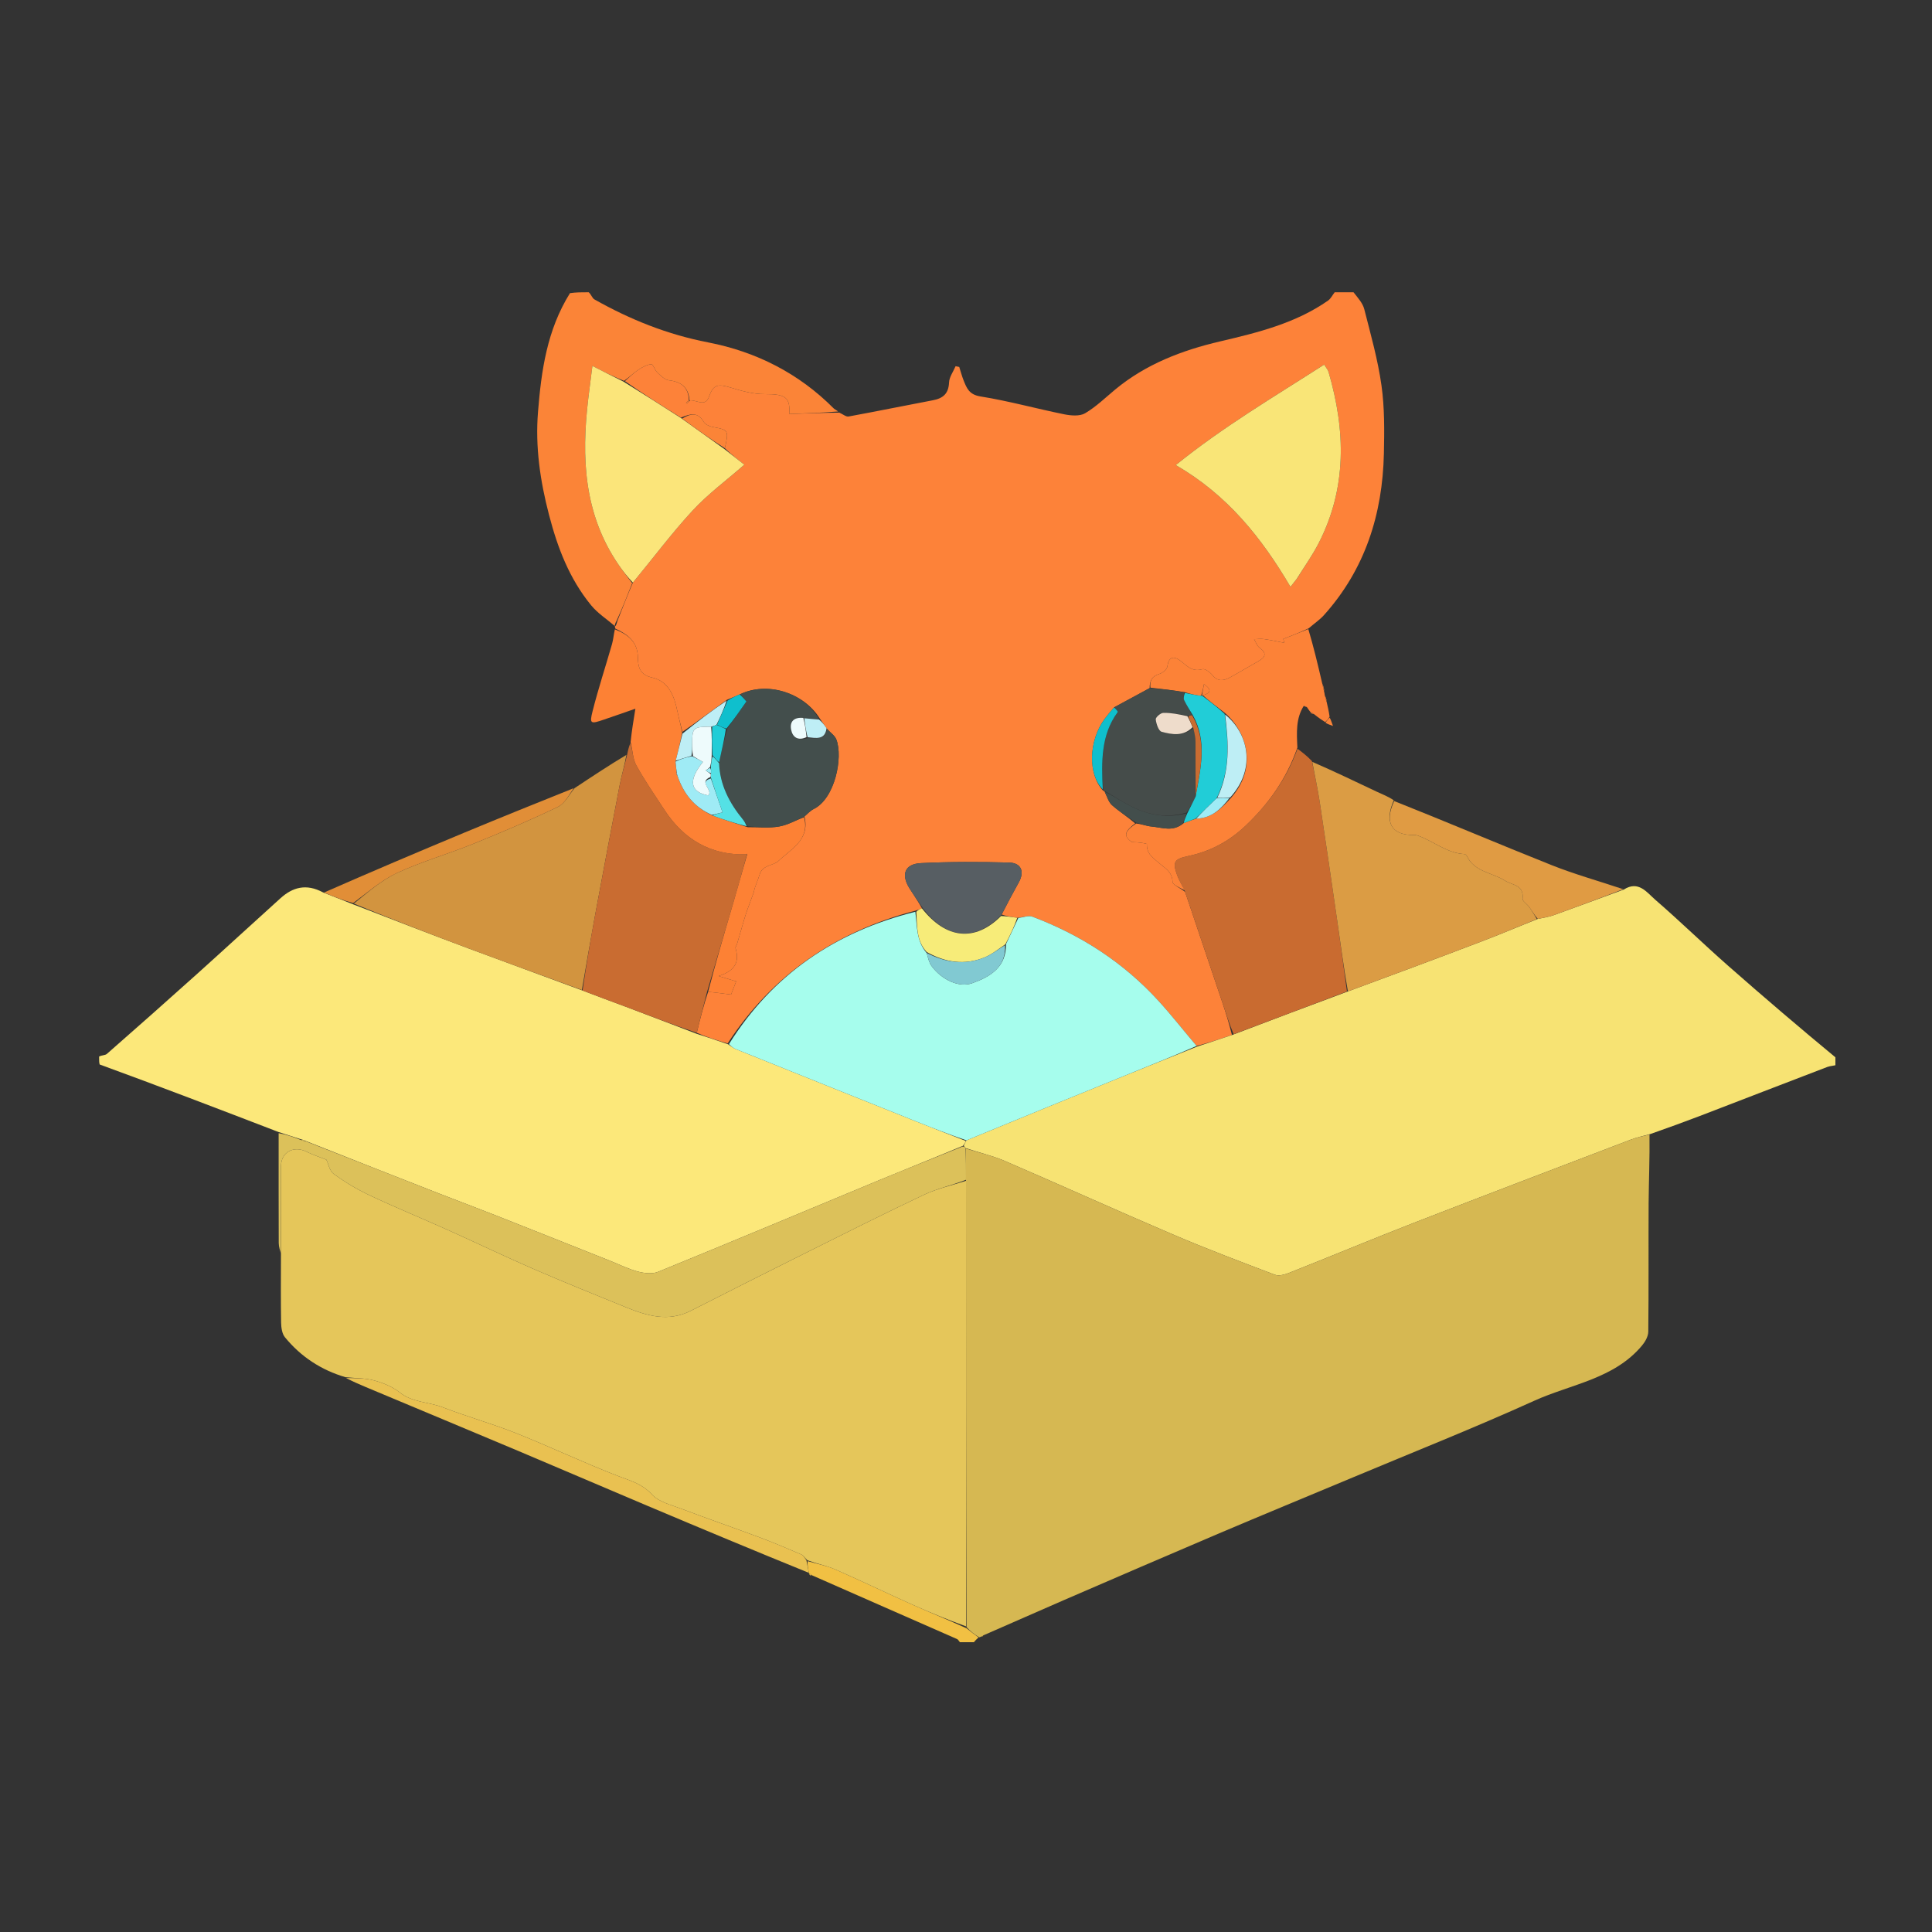 <svg width="40" height="40" viewBox="0 0 40 40" fill="none" xmlns="http://www.w3.org/2000/svg">
<rect x="0" y="0" width="40" height="40" fill="#333333" stroke="none"/>
<g clip-path="url(#clip0_59_108)">
<path d="M12.739 13.014C12.737 13.005 12.735 12.997 12.731 12.976C12.729 12.963 12.727 12.965 12.743 12.961C12.765 12.927 12.771 12.896 12.785 12.849C12.891 12.579 12.99 12.327 13.103 12.062C13.523 11.554 13.907 11.039 14.341 10.569C14.654 10.23 15.034 9.951 15.411 9.622C15.269 9.51 15.134 9.404 15.008 9.28C15.091 8.906 15.084 8.9 14.754 8.84C14.686 8.827 14.6 8.786 14.568 8.732C14.444 8.52 14.286 8.569 14.098 8.646C13.696 8.396 13.311 8.151 12.938 7.891C13.04 7.801 13.123 7.717 13.219 7.654C13.3 7.601 13.394 7.55 13.486 7.54C13.52 7.536 13.557 7.664 13.61 7.713C13.68 7.778 13.762 7.863 13.847 7.873C14.108 7.904 14.256 8.024 14.262 8.289C14.234 8.308 14.219 8.324 14.204 8.341C14.204 8.342 14.216 8.352 14.221 8.357C14.239 8.334 14.257 8.31 14.295 8.288C14.444 8.288 14.602 8.43 14.682 8.206C14.769 7.964 14.86 7.944 15.119 8.022C15.352 8.094 15.599 8.162 15.84 8.16C16.261 8.157 16.365 8.228 16.34 8.571C16.677 8.559 17.018 8.546 17.378 8.543C17.454 8.578 17.518 8.633 17.57 8.623C18.153 8.516 18.733 8.397 19.315 8.287C19.527 8.247 19.639 8.148 19.649 7.92C19.653 7.806 19.737 7.695 19.784 7.582C19.81 7.587 19.835 7.592 19.86 7.597C19.89 7.69 19.914 7.785 19.95 7.875C20.015 8.036 20.063 8.17 20.3 8.208C20.883 8.301 21.455 8.461 22.035 8.578C22.174 8.606 22.356 8.621 22.466 8.556C22.693 8.422 22.887 8.232 23.092 8.062C23.725 7.539 24.47 7.253 25.262 7.068C26.045 6.885 26.824 6.692 27.495 6.224C27.553 6.183 27.588 6.109 27.633 6.051C27.756 6.051 27.878 6.051 28.023 6.051C28.114 6.167 28.214 6.276 28.246 6.402C28.379 6.924 28.527 7.447 28.602 7.98C28.667 8.443 28.662 8.919 28.652 9.389C28.624 10.642 28.267 11.783 27.408 12.739C27.325 12.831 27.217 12.903 27.096 13.008C26.903 13.098 26.736 13.164 26.569 13.229C26.576 13.256 26.584 13.282 26.591 13.309C26.45 13.282 26.309 13.251 26.167 13.231C26.101 13.222 26.032 13.232 25.964 13.234C26 13.293 26.023 13.37 26.075 13.408C26.23 13.522 26.205 13.604 26.053 13.69C25.855 13.8 25.661 13.919 25.462 14.027C25.333 14.097 25.21 14.115 25.099 13.975C25.051 13.915 24.947 13.84 24.894 13.855C24.702 13.911 24.6 13.812 24.471 13.705C24.36 13.613 24.206 13.534 24.169 13.798C24.16 13.858 24.071 13.933 24.004 13.953C23.849 14 23.802 14.093 23.802 14.247C23.549 14.385 23.312 14.513 23.065 14.646C22.992 14.731 22.927 14.808 22.867 14.889C22.54 15.337 22.519 16.027 22.84 16.372C22.849 16.376 22.868 16.374 22.87 16.39C22.922 16.495 22.951 16.606 23.023 16.67C23.173 16.803 23.345 16.912 23.502 17.047C23.34 17.175 23.21 17.291 23.439 17.435C23.551 17.435 23.746 17.46 23.745 17.478C23.737 17.681 23.88 17.767 24.009 17.878C24.126 17.978 24.271 18.056 24.276 18.257C24.278 18.323 24.443 18.386 24.537 18.468C24.796 19.239 25.05 19.99 25.303 20.742C25.378 20.966 25.448 21.192 25.506 21.427C25.258 21.513 25.023 21.59 24.775 21.655C24.501 21.333 24.252 21.014 23.979 20.715C23.257 19.926 22.379 19.357 21.375 18.979C21.293 18.948 21.181 18.995 21.062 19.002C20.939 18.984 20.837 18.969 20.739 18.934C20.859 18.7 20.973 18.484 21.092 18.27C21.217 18.046 21.146 17.864 20.889 17.858C20.282 17.842 19.672 17.84 19.066 17.87C18.733 17.887 18.651 18.102 18.826 18.386C18.914 18.528 19.013 18.665 19.088 18.807C19.037 18.826 19.004 18.841 18.95 18.855C17.296 19.29 15.993 20.178 15.065 21.603C14.838 21.538 14.631 21.471 14.426 21.383C14.498 21.086 14.569 20.81 14.661 20.534C14.83 20.552 14.977 20.571 15.136 20.591C15.17 20.504 15.205 20.413 15.242 20.318C15.134 20.285 15.051 20.261 14.877 20.208C15.24 20.095 15.308 19.897 15.229 19.633C15.221 19.608 15.251 19.573 15.26 19.542C15.311 19.37 15.36 19.198 15.411 19.026C15.431 18.956 15.455 18.886 15.48 18.816C15.521 18.701 15.564 18.586 15.607 18.471C15.63 18.343 15.691 18.232 15.725 18.113C15.784 17.902 16.017 17.922 16.111 17.831C16.361 17.589 16.777 17.392 16.655 16.905C16.724 16.844 16.778 16.784 16.845 16.751C17.29 16.533 17.457 15.679 17.316 15.311C17.283 15.225 17.185 15.164 17.113 15.077C17.064 15.005 17.02 14.949 16.972 14.874C16.629 14.328 15.87 14.105 15.313 14.377C15.223 14.415 15.147 14.451 15.052 14.487C14.733 14.716 14.434 14.944 14.129 15.152C14.09 14.992 14.051 14.854 14.022 14.714C13.958 14.402 13.839 14.104 13.502 14.028C13.232 13.969 13.211 13.791 13.207 13.61C13.201 13.284 12.997 13.134 12.739 13.014ZM26.862 11.966C27.008 11.728 27.171 11.499 27.299 11.251C27.891 10.099 27.859 8.907 27.506 7.7C27.492 7.654 27.456 7.616 27.415 7.549C26.378 8.215 25.328 8.833 24.343 9.629C25.411 10.246 26.12 11.133 26.718 12.15C26.771 12.083 26.806 12.039 26.862 11.966Z" fill="#FD8239"/>
<path d="M38.052 22.039C37.978 22.068 37.9 22.065 37.833 22.09C36.951 22.427 36.07 22.768 35.188 23.107C34.861 23.232 34.532 23.351 34.168 23.479C34.01 23.521 33.884 23.549 33.764 23.595C32.262 24.169 30.758 24.74 29.259 25.323C28.399 25.658 27.546 26.014 26.688 26.354C26.598 26.39 26.477 26.423 26.395 26.392C25.685 26.123 24.974 25.854 24.276 25.555C23.114 25.059 21.963 24.536 20.802 24.036C20.546 23.926 20.268 23.864 19.993 23.77C19.975 23.75 19.962 23.741 19.954 23.719C19.973 23.678 19.985 23.65 20.009 23.61C21.104 23.158 22.186 22.716 23.27 22.277C23.775 22.072 24.282 21.87 24.789 21.667C25.023 21.59 25.258 21.513 25.526 21.422C26.336 21.114 27.111 20.82 27.907 20.526C28.846 20.18 29.767 19.837 30.685 19.487C31.066 19.342 31.441 19.182 31.839 19.025C31.959 18.998 32.063 18.985 32.158 18.951C32.647 18.775 33.134 18.594 33.621 18.416C33.924 18.224 34.096 18.477 34.27 18.628C34.781 19.07 35.265 19.543 35.772 19.989C36.518 20.646 37.275 21.291 38.039 21.923C38.052 21.944 38.052 21.982 38.052 22.039Z" fill="#F7E373"/>
<path d="M19.997 23.622C19.985 23.65 19.973 23.678 19.936 23.723C19.341 23.972 18.769 24.2 18.201 24.435C16.676 25.068 15.153 25.708 13.624 26.332C13.505 26.381 13.337 26.361 13.205 26.326C13.008 26.274 12.823 26.18 12.632 26.104C11.854 25.795 11.077 25.484 10.298 25.177C9.893 25.017 9.484 24.864 9.078 24.706C8.163 24.348 7.249 23.989 6.323 23.62C6.285 23.602 6.257 23.594 6.21 23.581C6.051 23.531 5.91 23.485 5.769 23.438C4.539 22.965 3.308 22.493 2.064 22.039C2.052 22.004 2.052 21.95 2.052 21.875C2.107 21.844 2.178 21.851 2.214 21.819C2.835 21.274 3.454 20.727 4.068 20.175C4.65 19.652 5.225 19.122 5.806 18.598C6.056 18.372 6.337 18.287 6.688 18.476C6.915 18.567 7.111 18.642 7.322 18.727C8.128 19.039 8.918 19.344 9.711 19.64C10.488 19.93 11.268 20.212 12.061 20.508C12.372 20.629 12.67 20.736 12.965 20.847C13.452 21.031 13.938 21.218 14.425 21.404C14.631 21.471 14.838 21.538 15.072 21.62C15.141 21.662 15.178 21.698 15.223 21.716C16.473 22.219 17.724 22.721 18.975 23.221C19.315 23.357 19.656 23.489 19.997 23.622Z" fill="#FCE87A"/>
<path d="M12.189 6.051C12.243 6.101 12.261 6.173 12.307 6.199C13.044 6.615 13.815 6.925 14.661 7.089C15.653 7.281 16.539 7.729 17.259 8.454C17.282 8.477 17.316 8.488 17.352 8.519C17.018 8.546 16.677 8.559 16.34 8.571C16.365 8.228 16.261 8.157 15.84 8.16C15.599 8.162 15.352 8.094 15.119 8.022C14.86 7.944 14.769 7.964 14.682 8.206C14.602 8.43 14.444 8.288 14.295 8.288C14.275 8.287 14.275 8.287 14.275 8.287C14.256 8.024 14.108 7.904 13.847 7.873C13.762 7.863 13.68 7.778 13.61 7.713C13.557 7.664 13.52 7.536 13.486 7.54C13.394 7.55 13.3 7.601 13.219 7.654C13.123 7.717 13.04 7.801 12.92 7.885C12.694 7.795 12.498 7.695 12.265 7.576C12.235 7.815 12.205 8.037 12.179 8.258C12.035 9.467 12.085 10.642 12.809 11.696C12.897 11.825 12.995 11.948 13.089 12.074C12.99 12.327 12.891 12.579 12.765 12.854C12.735 12.906 12.731 12.936 12.727 12.965C12.727 12.965 12.729 12.963 12.731 12.963C12.566 12.82 12.374 12.698 12.238 12.531C11.79 11.983 11.546 11.348 11.368 10.664C11.183 9.956 11.08 9.25 11.139 8.527C11.207 7.677 11.324 6.833 11.801 6.069C11.922 6.051 12.044 6.051 12.189 6.051Z" fill="#FB8437"/>
<path d="M19.918 34.051C19.869 34.011 19.851 33.951 19.813 33.934C18.822 33.497 17.829 33.065 16.812 32.615C16.776 32.588 16.763 32.582 16.748 32.579C16.748 32.579 16.75 32.577 16.747 32.563C16.729 32.472 16.714 32.397 16.72 32.322C16.927 32.38 17.123 32.418 17.3 32.496C17.83 32.729 18.351 32.98 18.878 33.217C19.249 33.383 19.626 33.536 20.01 33.711C20.099 33.784 20.18 33.843 20.26 33.902C20.213 33.944 20.166 33.987 20.137 34.04C20.083 34.051 20.012 34.051 19.918 34.051Z" fill="#F1C043"/>
<path d="M27.887 20.527C27.111 20.82 26.336 21.114 25.541 21.412C25.448 21.192 25.378 20.966 25.303 20.742C25.05 19.99 24.796 19.238 24.531 18.452C24.47 18.32 24.41 18.226 24.373 18.124C24.271 17.844 24.308 17.785 24.606 17.722C25.06 17.627 25.449 17.417 25.785 17.099C26.265 16.644 26.638 16.121 26.863 15.501C26.961 15.575 27.058 15.648 27.163 15.758C27.221 16.059 27.28 16.323 27.321 16.588C27.446 17.411 27.566 18.234 27.685 19.057C27.756 19.547 27.82 20.037 27.887 20.527Z" fill="#C96B30"/>
<path d="M27.907 20.526C27.82 20.037 27.756 19.546 27.685 19.057C27.566 18.234 27.446 17.411 27.321 16.588C27.28 16.323 27.221 16.059 27.17 15.774C27.615 15.966 28.059 16.181 28.506 16.392C28.619 16.446 28.739 16.488 28.856 16.569C28.656 17.03 28.812 17.291 29.265 17.288C29.29 17.288 29.317 17.288 29.341 17.296C29.675 17.408 29.95 17.665 30.323 17.683C30.342 17.684 30.366 17.713 30.377 17.734C30.533 18.053 30.896 18.066 31.155 18.23C31.319 18.333 31.553 18.317 31.523 18.605C31.518 18.658 31.618 18.717 31.661 18.779C31.718 18.859 31.767 18.945 31.819 19.029C31.441 19.182 31.066 19.342 30.685 19.487C29.767 19.837 28.846 20.18 27.907 20.526Z" fill="#DB9C44"/>
<path d="M26.861 15.478C26.638 16.121 26.265 16.644 25.785 17.099C25.449 17.417 25.06 17.627 24.606 17.722C24.308 17.785 24.271 17.844 24.373 18.124C24.41 18.226 24.47 18.32 24.526 18.433C24.443 18.386 24.278 18.323 24.276 18.257C24.271 18.056 24.126 17.978 24.009 17.878C23.88 17.767 23.737 17.681 23.745 17.478C23.746 17.46 23.551 17.435 23.439 17.435C23.21 17.291 23.34 17.175 23.522 17.05C23.644 17.063 23.741 17.104 23.84 17.112C24.06 17.132 24.291 17.23 24.508 17.041C24.601 17.007 24.677 16.977 24.765 16.949C25.097 16.941 25.291 16.734 25.494 16.511C26.034 15.891 25.82 15.154 25.356 14.757C25.193 14.63 25.039 14.516 24.905 14.397C25.105 14.335 25.056 14.255 24.927 14.164C24.912 14.242 24.898 14.321 24.865 14.407C24.747 14.392 24.647 14.368 24.532 14.331C24.284 14.29 24.051 14.264 23.818 14.237C23.802 14.093 23.849 14 24.004 13.953C24.071 13.933 24.16 13.858 24.169 13.798C24.206 13.534 24.36 13.613 24.471 13.705C24.6 13.812 24.702 13.911 24.894 13.855C24.947 13.84 25.051 13.915 25.099 13.975C25.21 14.114 25.333 14.097 25.462 14.027C25.661 13.919 25.855 13.8 26.053 13.69C26.205 13.604 26.23 13.521 26.075 13.408C26.023 13.37 26 13.293 25.964 13.234C26.032 13.232 26.101 13.222 26.167 13.231C26.309 13.251 26.45 13.282 26.591 13.309C26.584 13.282 26.576 13.256 26.569 13.229C26.736 13.164 26.903 13.098 27.087 13.024C27.192 13.376 27.279 13.736 27.371 14.132C27.39 14.223 27.404 14.278 27.417 14.332C27.42 14.341 27.423 14.35 27.427 14.389C27.441 14.457 27.454 14.495 27.467 14.534C27.488 14.624 27.509 14.713 27.528 14.837C27.495 14.898 27.466 14.924 27.436 14.95C27.368 14.906 27.3 14.862 27.215 14.793C27.176 14.758 27.152 14.749 27.129 14.74C27.11 14.715 27.091 14.69 27.06 14.643C27.03 14.619 27.01 14.618 26.991 14.617C26.828 14.878 26.846 15.167 26.861 15.478Z" fill="#FC8237"/>
<path d="M31.839 19.025C31.767 18.945 31.718 18.859 31.661 18.779C31.618 18.717 31.518 18.658 31.523 18.606C31.553 18.317 31.319 18.333 31.155 18.23C30.896 18.066 30.533 18.053 30.377 17.734C30.366 17.713 30.342 17.684 30.323 17.683C29.95 17.665 29.675 17.408 29.341 17.296C29.317 17.288 29.29 17.288 29.265 17.288C28.812 17.291 28.656 17.03 28.865 16.585C29.954 17.017 31.031 17.476 32.118 17.909C32.599 18.101 33.101 18.24 33.607 18.41C33.134 18.594 32.647 18.775 32.158 18.951C32.063 18.985 31.959 18.998 31.839 19.025Z" fill="#E09B43"/>
<path d="M27.443 14.964C27.466 14.924 27.495 14.898 27.529 14.857C27.552 14.898 27.571 14.953 27.598 15.03C27.526 15.005 27.488 14.991 27.443 14.964Z" fill="#FB8437"/>
<path d="M27.42 14.315C27.404 14.278 27.39 14.223 27.378 14.151C27.394 14.188 27.409 14.242 27.42 14.315Z" fill="#FB8437"/>
<path d="M27.469 14.518C27.454 14.495 27.441 14.457 27.429 14.403C27.444 14.425 27.458 14.463 27.469 14.518Z" fill="#FB8437"/>
<path d="M27.001 14.623C27.01 14.618 27.03 14.619 27.055 14.628C27.044 14.633 27.028 14.631 27.001 14.623Z" fill="#FB8437"/>
<path d="M27.129 14.755C27.152 14.749 27.176 14.758 27.207 14.778C27.186 14.782 27.157 14.776 27.129 14.755Z" fill="#FB8437"/>
<path d="M12.047 20.497C11.268 20.212 10.488 19.93 9.711 19.64C8.918 19.344 8.128 19.039 7.326 18.708C7.618 18.472 7.899 18.222 8.228 18.07C8.734 17.836 9.278 17.681 9.797 17.471C10.388 17.232 10.976 16.982 11.55 16.706C11.695 16.637 11.783 16.45 11.897 16.317C12.249 16.083 12.602 15.849 12.969 15.629C12.932 15.845 12.87 16.048 12.83 16.254C12.656 17.154 12.486 18.055 12.319 18.956C12.224 19.469 12.137 19.983 12.047 20.497Z" fill="#D2943F"/>
<path d="M12.061 20.508C12.137 19.983 12.224 19.469 12.319 18.956C12.486 18.055 12.656 17.154 12.83 16.254C12.87 16.048 12.932 15.845 12.985 15.621C13.003 15.53 13.02 15.458 13.052 15.385C13.1 15.537 13.1 15.71 13.173 15.843C13.348 16.161 13.556 16.462 13.755 16.766C14.154 17.377 14.709 17.711 15.462 17.688C15.461 17.688 15.461 17.688 15.46 17.708C15.367 18.05 15.275 18.373 15.181 18.696C15.001 19.308 14.82 19.921 14.639 20.534C14.569 20.81 14.498 21.086 14.426 21.383C13.938 21.218 13.452 21.031 12.965 20.847C12.67 20.736 12.372 20.629 12.061 20.508Z" fill="#C96C31"/>
<path d="M14.661 20.534C14.82 19.921 15.001 19.308 15.181 18.696C15.275 18.373 15.367 18.05 15.465 17.705C15.47 17.683 15.471 17.671 15.471 17.671L15.462 17.689C14.709 17.711 14.154 17.377 13.755 16.766C13.556 16.462 13.348 16.161 13.173 15.843C13.1 15.71 13.1 15.537 13.056 15.366C13.079 15.137 13.114 14.924 13.155 14.673C12.941 14.747 12.721 14.825 12.499 14.9C12.226 14.994 12.202 14.987 12.269 14.724C12.387 14.256 12.539 13.797 12.672 13.332C12.698 13.24 12.705 13.141 12.73 13.03C12.997 13.134 13.201 13.284 13.207 13.61C13.211 13.791 13.232 13.969 13.502 14.028C13.839 14.104 13.958 14.402 14.022 14.714C14.051 14.854 14.09 14.992 14.124 15.169C14.08 15.388 14.035 15.568 13.986 15.768C13.993 15.861 14.004 15.937 14.01 16.015C14.002 16.032 14.008 16.04 14.025 16.06C14.153 16.441 14.38 16.714 14.752 16.885C14.997 16.973 15.229 17.049 15.482 17.127C15.712 17.126 15.926 17.147 16.129 17.112C16.307 17.081 16.474 16.986 16.646 16.919C16.777 17.392 16.361 17.589 16.111 17.831C16.017 17.922 15.784 17.902 15.725 18.113C15.692 18.232 15.63 18.343 15.607 18.471C15.564 18.586 15.521 18.701 15.48 18.816C15.455 18.886 15.431 18.956 15.411 19.026C15.36 19.198 15.311 19.37 15.26 19.542C15.251 19.573 15.221 19.608 15.229 19.633C15.308 19.897 15.24 20.095 14.877 20.208C15.051 20.261 15.134 20.285 15.242 20.318C15.205 20.413 15.17 20.504 15.136 20.591C14.977 20.571 14.83 20.552 14.661 20.534Z" fill="#FD8134"/>
<path d="M11.879 16.318C11.783 16.45 11.695 16.637 11.55 16.706C10.976 16.982 10.388 17.232 9.797 17.471C9.278 17.681 8.734 17.836 8.228 18.07C7.899 18.222 7.618 18.472 7.312 18.697C7.111 18.642 6.915 18.567 6.708 18.479C7.675 18.054 8.65 17.64 9.628 17.233C10.37 16.924 11.116 16.624 11.879 16.318Z" fill="#E18E37"/>
<path d="M20.009 23.61C19.656 23.489 19.315 23.357 18.975 23.221C17.724 22.721 16.473 22.219 15.223 21.716C15.178 21.698 15.141 21.662 15.092 21.618C15.993 20.178 17.296 19.29 18.951 18.877C18.99 19.184 18.97 19.477 19.184 19.729C19.216 19.833 19.234 19.929 19.286 20C19.505 20.294 19.86 20.452 20.129 20.356C20.506 20.221 20.832 20.027 20.83 19.542C20.919 19.352 21.001 19.179 21.083 19.006C21.181 18.995 21.293 18.948 21.375 18.979C22.379 19.357 23.257 19.926 23.979 20.715C24.252 21.013 24.501 21.333 24.775 21.655C24.282 21.87 23.775 22.072 23.27 22.277C22.187 22.716 21.104 23.158 20.009 23.61Z" fill="#A6FDED"/>
<path d="M26.851 11.98C26.806 12.039 26.771 12.083 26.718 12.15C26.12 11.133 25.411 10.246 24.343 9.629C25.328 8.833 26.378 8.215 27.415 7.549C27.456 7.616 27.492 7.654 27.506 7.7C27.859 8.907 27.891 10.099 27.299 11.251C27.171 11.499 27.008 11.728 26.851 11.98Z" fill="#F9E577"/>
<path d="M13.103 12.062C12.995 11.948 12.897 11.825 12.809 11.696C12.085 10.642 12.035 9.467 12.179 8.258C12.205 8.037 12.235 7.815 12.265 7.576C12.498 7.695 12.694 7.795 12.908 7.901C13.311 8.151 13.696 8.396 14.107 8.66C14.422 8.886 14.711 9.092 15 9.299C15.134 9.404 15.269 9.51 15.411 9.621C15.034 9.951 14.654 10.23 14.341 10.569C13.907 11.039 13.523 11.554 13.103 12.062Z" fill="#FBE57A"/>
<path d="M16.655 16.905C16.474 16.986 16.307 17.081 16.129 17.112C15.926 17.147 15.712 17.126 15.482 17.109C15.435 17.048 15.411 17.004 15.38 16.966C15.101 16.625 14.905 16.25 14.889 15.781C14.942 15.539 14.994 15.317 15.059 15.084C15.195 14.895 15.318 14.717 15.453 14.523C15.425 14.49 15.377 14.433 15.329 14.376C15.87 14.105 16.629 14.328 16.951 14.878C16.839 14.889 16.744 14.88 16.632 14.864C16.434 14.844 16.349 14.942 16.378 15.101C16.407 15.263 16.52 15.345 16.72 15.284C16.898 15.281 17.082 15.325 17.117 15.092C17.185 15.164 17.283 15.225 17.316 15.311C17.457 15.679 17.29 16.533 16.845 16.751C16.778 16.784 16.724 16.844 16.655 16.905Z" fill="#434E4C"/>
<path d="M23.802 14.247C24.051 14.264 24.284 14.29 24.516 14.333C24.514 14.399 24.498 14.456 24.517 14.497C24.569 14.606 24.637 14.707 24.682 14.81C24.642 14.814 24.621 14.819 24.579 14.814C24.401 14.787 24.243 14.755 24.085 14.759C24.028 14.76 23.923 14.853 23.928 14.894C23.939 14.986 23.987 15.134 24.051 15.151C24.268 15.21 24.503 15.25 24.706 15.075C24.732 15.185 24.752 15.275 24.752 15.366C24.754 15.74 24.75 16.115 24.747 16.508C24.692 16.626 24.638 16.725 24.564 16.825C24.163 16.94 23.799 16.88 23.453 16.711C23.251 16.613 23.063 16.487 22.868 16.374C22.868 16.374 22.849 16.376 22.84 16.348C22.806 15.769 22.79 15.221 23.141 14.742C23.15 14.73 23.098 14.675 23.075 14.64C23.312 14.513 23.549 14.385 23.802 14.247Z" fill="#454C4A"/>
<path d="M19.107 18.804C19.013 18.665 18.914 18.528 18.826 18.386C18.651 18.102 18.733 17.887 19.066 17.87C19.672 17.84 20.282 17.842 20.889 17.858C21.146 17.864 21.217 18.046 21.092 18.27C20.973 18.484 20.859 18.7 20.73 18.946C20.184 19.507 19.588 19.443 19.107 18.804Z" fill="#575E63"/>
<path d="M19.088 18.807C19.588 19.443 20.184 19.507 20.726 18.965C20.837 18.969 20.939 18.984 21.062 19.002C21.001 19.179 20.919 19.352 20.815 19.551C20.657 19.66 20.53 19.763 20.385 19.822C19.97 19.991 19.569 19.926 19.186 19.71C18.97 19.477 18.99 19.184 18.971 18.878C19.004 18.841 19.037 18.826 19.088 18.807Z" fill="#F7EC79"/>
<path d="M22.87 16.39C23.063 16.487 23.251 16.613 23.453 16.711C23.799 16.88 24.163 16.94 24.56 16.842C24.548 16.92 24.519 16.982 24.49 17.044C24.291 17.23 24.06 17.132 23.84 17.112C23.741 17.104 23.644 17.063 23.527 17.034C23.345 16.912 23.173 16.803 23.023 16.67C22.951 16.606 22.922 16.495 22.87 16.39Z" fill="#434E4C"/>
<path d="M13.99 15.749C14.035 15.568 14.08 15.388 14.13 15.19C14.434 14.944 14.733 14.716 15.044 14.505C14.986 14.683 14.916 14.842 14.833 15.007C14.795 15.023 14.77 15.035 14.723 15.046C14.351 15.046 14.332 15.064 14.331 15.394C14.33 15.478 14.334 15.562 14.315 15.648C14.193 15.683 14.091 15.716 13.99 15.749Z" fill="#BEEEF5"/>
<path d="M23.065 14.646C23.098 14.675 23.15 14.73 23.141 14.742C22.79 15.221 22.806 15.769 22.832 16.343C22.519 16.027 22.54 15.337 22.867 14.889C22.927 14.808 22.992 14.731 23.065 14.646Z" fill="#0FBFCD"/>
<path d="M15.008 9.28C14.711 9.092 14.422 8.886 14.124 8.665C14.286 8.569 14.444 8.52 14.568 8.732C14.6 8.786 14.686 8.827 14.754 8.84C15.084 8.9 15.091 8.906 15.008 9.28Z" fill="#FB8437"/>
<path d="M14.846 15.002C14.916 14.842 14.986 14.683 15.064 14.506C15.147 14.451 15.223 14.415 15.313 14.377C15.377 14.433 15.425 14.49 15.453 14.523C15.318 14.717 15.195 14.895 15.041 15.084C14.955 15.064 14.901 15.033 14.846 15.002Z" fill="#0FBFCD"/>
<path d="M16.65 14.87C16.744 14.88 16.839 14.889 16.955 14.896C17.02 14.949 17.064 15.005 17.113 15.077C17.082 15.325 16.898 15.281 16.72 15.264C16.683 15.118 16.666 14.994 16.65 14.87Z" fill="#BEEEF5"/>
<path d="M14.275 8.287C14.257 8.31 14.239 8.334 14.222 8.357C14.216 8.352 14.204 8.342 14.204 8.341C14.219 8.324 14.234 8.308 14.262 8.289C14.275 8.287 14.275 8.287 14.275 8.287Z" fill="#FB8437"/>
<path d="M20.275 33.899C20.18 33.843 20.099 33.784 20.01 33.687C20 30.581 20 27.514 20 24.426C20 24.197 20 23.988 20 23.779C20.268 23.864 20.546 23.926 20.802 24.036C21.963 24.536 23.114 25.059 24.276 25.555C24.974 25.854 25.685 26.123 26.395 26.392C26.477 26.423 26.598 26.39 26.688 26.354C27.546 26.014 28.399 25.658 29.259 25.323C30.758 24.74 32.262 24.169 33.764 23.595C33.884 23.549 34.01 23.521 34.151 23.489C34.157 23.964 34.137 24.434 34.133 24.905C34.128 25.794 34.136 26.682 34.126 27.571C34.125 27.668 34.062 27.779 33.996 27.858C33.419 28.55 32.524 28.657 31.763 29.002C30.524 29.563 29.258 30.065 28.003 30.591C27.072 30.981 26.138 31.365 25.209 31.76C24.15 32.21 23.094 32.667 22.037 33.124C21.488 33.362 20.942 33.605 20.369 33.854C20.335 33.868 20.327 33.875 20.32 33.883C20.31 33.887 20.3 33.891 20.275 33.899Z" fill="#D6B852"/>
<path d="M20.329 33.884C20.327 33.876 20.335 33.869 20.35 33.857C20.356 33.866 20.35 33.877 20.329 33.884Z" fill="#F1C043"/>
<path d="M20 24.447C20 27.514 20 30.581 20 33.672C19.626 33.536 19.249 33.383 18.878 33.217C18.351 32.98 17.83 32.729 17.3 32.496C17.123 32.419 16.927 32.38 16.716 32.304C16.658 32.25 16.63 32.201 16.589 32.183C16.307 32.063 16.026 31.942 15.739 31.834C15.197 31.632 14.65 31.443 14.109 31.238C13.895 31.158 13.638 31.096 13.497 30.941C13.296 30.721 13.057 30.659 12.801 30.561C12.089 30.287 11.399 29.956 10.689 29.674C10.191 29.475 9.67 29.331 9.169 29.137C8.876 29.023 8.542 29.041 8.275 28.828C8.127 28.71 7.931 28.631 7.744 28.58C7.556 28.529 7.352 28.534 7.155 28.514C6.649 28.366 6.228 28.088 5.899 27.686C5.838 27.611 5.822 27.485 5.82 27.381C5.812 26.927 5.816 26.473 5.817 25.972C5.817 25.331 5.817 24.739 5.818 24.146C5.818 23.853 6.081 23.71 6.351 23.847C6.478 23.911 6.616 23.954 6.757 24.01C6.799 24.096 6.823 24.244 6.911 24.307C7.145 24.476 7.396 24.627 7.658 24.75C8.191 25.001 8.737 25.225 9.274 25.466C9.864 25.731 10.446 26.012 11.038 26.269C11.671 26.544 12.311 26.802 12.95 27.062C13.391 27.242 13.834 27.377 14.303 27.138C15.078 26.744 15.854 26.353 16.632 25.965C17.464 25.55 18.294 25.131 19.135 24.734C19.407 24.606 19.711 24.541 20 24.447Z" fill="#E5C65A"/>
<path d="M20 24.426C19.711 24.541 19.407 24.606 19.135 24.734C18.294 25.131 17.464 25.55 16.632 25.965C15.854 26.353 15.078 26.743 14.303 27.138C13.834 27.377 13.391 27.242 12.95 27.062C12.311 26.802 11.671 26.544 11.038 26.269C10.446 26.012 9.864 25.731 9.274 25.466C8.737 25.225 8.191 25.001 7.658 24.75C7.396 24.627 7.145 24.476 6.911 24.307C6.823 24.244 6.799 24.096 6.757 24.01C6.616 23.954 6.478 23.911 6.351 23.847C6.081 23.71 5.818 23.853 5.818 24.146C5.817 24.738 5.817 25.331 5.815 25.948C5.799 25.893 5.772 25.815 5.771 25.737C5.768 24.986 5.769 24.235 5.769 23.461C5.91 23.485 6.051 23.531 6.213 23.595C6.268 23.618 6.301 23.624 6.334 23.63C7.249 23.989 8.163 24.348 9.078 24.706C9.484 24.864 9.893 25.017 10.298 25.177C11.077 25.484 11.854 25.795 12.632 26.104C12.823 26.18 13.008 26.274 13.205 26.326C13.337 26.361 13.505 26.381 13.624 26.332C15.153 25.708 16.676 25.068 18.201 24.435C18.769 24.2 19.341 23.972 19.929 23.737C19.962 23.741 19.975 23.75 19.993 23.77C20 23.988 20 24.197 20 24.426Z" fill="#DCC15A"/>
<path d="M7.164 28.53C7.352 28.534 7.556 28.529 7.744 28.58C7.931 28.631 8.127 28.71 8.275 28.828C8.542 29.041 8.876 29.023 9.169 29.137C9.67 29.331 10.191 29.475 10.689 29.674C11.399 29.956 12.089 30.287 12.801 30.561C13.057 30.659 13.296 30.721 13.497 30.941C13.638 31.096 13.895 31.157 14.109 31.238C14.65 31.443 15.197 31.632 15.739 31.834C16.026 31.942 16.307 32.062 16.589 32.183C16.63 32.201 16.658 32.25 16.696 32.303C16.714 32.397 16.729 32.472 16.746 32.564C15.636 32.113 14.522 31.648 13.409 31.178C12.515 30.801 11.623 30.416 10.728 30.039C9.676 29.596 8.621 29.157 7.567 28.715C7.435 28.66 7.304 28.602 7.164 28.53Z" fill="#E9C151"/>
<path d="M16.753 32.59C16.763 32.582 16.776 32.588 16.795 32.606C16.803 32.615 16.777 32.618 16.777 32.618C16.777 32.618 16.758 32.602 16.753 32.59Z" fill="#E9C151"/>
<path d="M6.323 23.62C6.301 23.624 6.268 23.618 6.232 23.599C6.257 23.594 6.285 23.602 6.323 23.62Z" fill="#E5C65A"/>
<path d="M24.508 17.041C24.519 16.982 24.548 16.92 24.581 16.841C24.638 16.725 24.692 16.626 24.754 16.493C24.858 15.905 24.997 15.35 24.699 14.812C24.637 14.707 24.569 14.606 24.517 14.497C24.498 14.456 24.514 14.399 24.531 14.347C24.647 14.368 24.747 14.392 24.867 14.406C24.887 14.398 24.886 14.402 24.886 14.402C25.039 14.516 25.192 14.63 25.355 14.781C25.441 15.397 25.468 15.972 25.187 16.53C25.033 16.675 24.892 16.812 24.752 16.948C24.677 16.977 24.601 17.007 24.508 17.041Z" fill="#21CDD7"/>
<path d="M25.201 16.52C25.468 15.972 25.441 15.397 25.364 14.793C25.82 15.154 26.034 15.891 25.47 16.51C25.355 16.519 25.278 16.52 25.201 16.52Z" fill="#BEEEF5"/>
<path d="M25.187 16.53C25.278 16.52 25.355 16.519 25.456 16.52C25.291 16.734 25.097 16.941 24.765 16.949C24.892 16.812 25.033 16.675 25.187 16.53Z" fill="#9FEBF5"/>
<path d="M24.885 14.399C24.898 14.321 24.912 14.242 24.927 14.164C25.056 14.255 25.105 14.335 24.905 14.397C24.886 14.402 24.887 14.398 24.885 14.399Z" fill="#FD8239"/>
<path d="M13.986 15.768C14.091 15.716 14.193 15.682 14.328 15.657C14.428 15.704 14.495 15.742 14.554 15.775C14.236 16.166 14.295 16.4 14.663 16.468C14.777 16.357 14.443 16.191 14.718 16.118C14.804 16.369 14.884 16.601 14.96 16.82C14.877 16.84 14.808 16.856 14.739 16.872C14.38 16.714 14.153 16.441 14.023 16.052C14.018 16.026 14.014 16.012 14.014 16.012C14.004 15.936 13.993 15.861 13.986 15.768Z" fill="#9FEBF5"/>
<path d="M14.752 16.885C14.808 16.856 14.877 16.84 14.96 16.82C14.884 16.601 14.804 16.369 14.72 16.106C14.717 16.058 14.717 16.042 14.722 16.004C14.724 15.953 14.72 15.923 14.717 15.874C14.725 15.788 14.731 15.722 14.754 15.658C14.809 15.708 14.849 15.755 14.888 15.802C14.905 16.25 15.101 16.625 15.38 16.966C15.411 17.004 15.435 17.048 15.461 17.107C15.229 17.049 14.997 16.973 14.752 16.885Z" fill="#54E1E5"/>
<path d="M15.462 17.688C15.462 17.689 15.471 17.671 15.471 17.671C15.471 17.671 15.47 17.683 15.466 17.685C15.461 17.688 15.461 17.688 15.462 17.688Z" fill="#C96C31"/>
<path d="M14.01 16.015C14.014 16.012 14.018 16.026 14.02 16.033C14.008 16.04 14.002 16.032 14.01 16.015Z" fill="#BEEEF5"/>
<path d="M19.184 19.729C19.569 19.926 19.97 19.991 20.385 19.822C20.53 19.763 20.657 19.66 20.808 19.568C20.832 20.027 20.506 20.221 20.129 20.356C19.86 20.452 19.505 20.294 19.286 20C19.234 19.929 19.216 19.833 19.184 19.729Z" fill="#81C9D2"/>
<path d="M14.889 15.781C14.849 15.755 14.809 15.708 14.751 15.635C14.737 15.422 14.741 15.234 14.745 15.047C14.77 15.035 14.795 15.023 14.833 15.007C14.901 15.033 14.955 15.064 15.028 15.095C14.994 15.317 14.942 15.539 14.889 15.781Z" fill="#21CDD7"/>
<path d="M16.632 14.864C16.666 14.994 16.683 15.117 16.699 15.261C16.52 15.345 16.407 15.263 16.378 15.101C16.349 14.942 16.434 14.844 16.632 14.864Z" fill="#EEFBFC"/>
<path d="M24.691 15.055C24.503 15.25 24.268 15.21 24.051 15.151C23.987 15.134 23.939 14.986 23.928 14.894C23.923 14.853 24.028 14.76 24.085 14.759C24.243 14.755 24.401 14.787 24.583 14.827C24.635 14.918 24.663 14.987 24.691 15.055Z" fill="#EEDCCB"/>
<path d="M24.706 15.075C24.663 14.987 24.635 14.918 24.603 14.837C24.621 14.819 24.642 14.814 24.682 14.81C24.997 15.35 24.858 15.905 24.756 16.474C24.75 16.115 24.754 15.74 24.752 15.366C24.752 15.275 24.732 15.185 24.706 15.075Z" fill="#C96C31"/>
<path d="M14.723 15.046C14.741 15.234 14.737 15.422 14.735 15.632C14.731 15.722 14.725 15.788 14.702 15.877C14.661 15.918 14.636 15.934 14.611 15.95C14.646 15.976 14.681 16.001 14.716 16.026C14.717 16.042 14.717 16.058 14.713 16.086C14.443 16.191 14.777 16.357 14.663 16.468C14.295 16.4 14.236 16.166 14.554 15.775C14.495 15.742 14.428 15.704 14.349 15.656C14.334 15.562 14.33 15.478 14.331 15.394C14.332 15.064 14.351 15.046 14.723 15.046Z" fill="#EEFBFC"/>
<path d="M14.722 16.005C14.681 16.001 14.646 15.976 14.611 15.95C14.636 15.934 14.661 15.918 14.701 15.898C14.72 15.923 14.724 15.953 14.722 16.005Z" fill="#9FEBF5"/>
</g>
<defs>
<clipPath id="clip0_59_108">
<rect width="36" height="28" fill="white" transform="translate(2 6)"/>
</clipPath>
</defs>
</svg>
